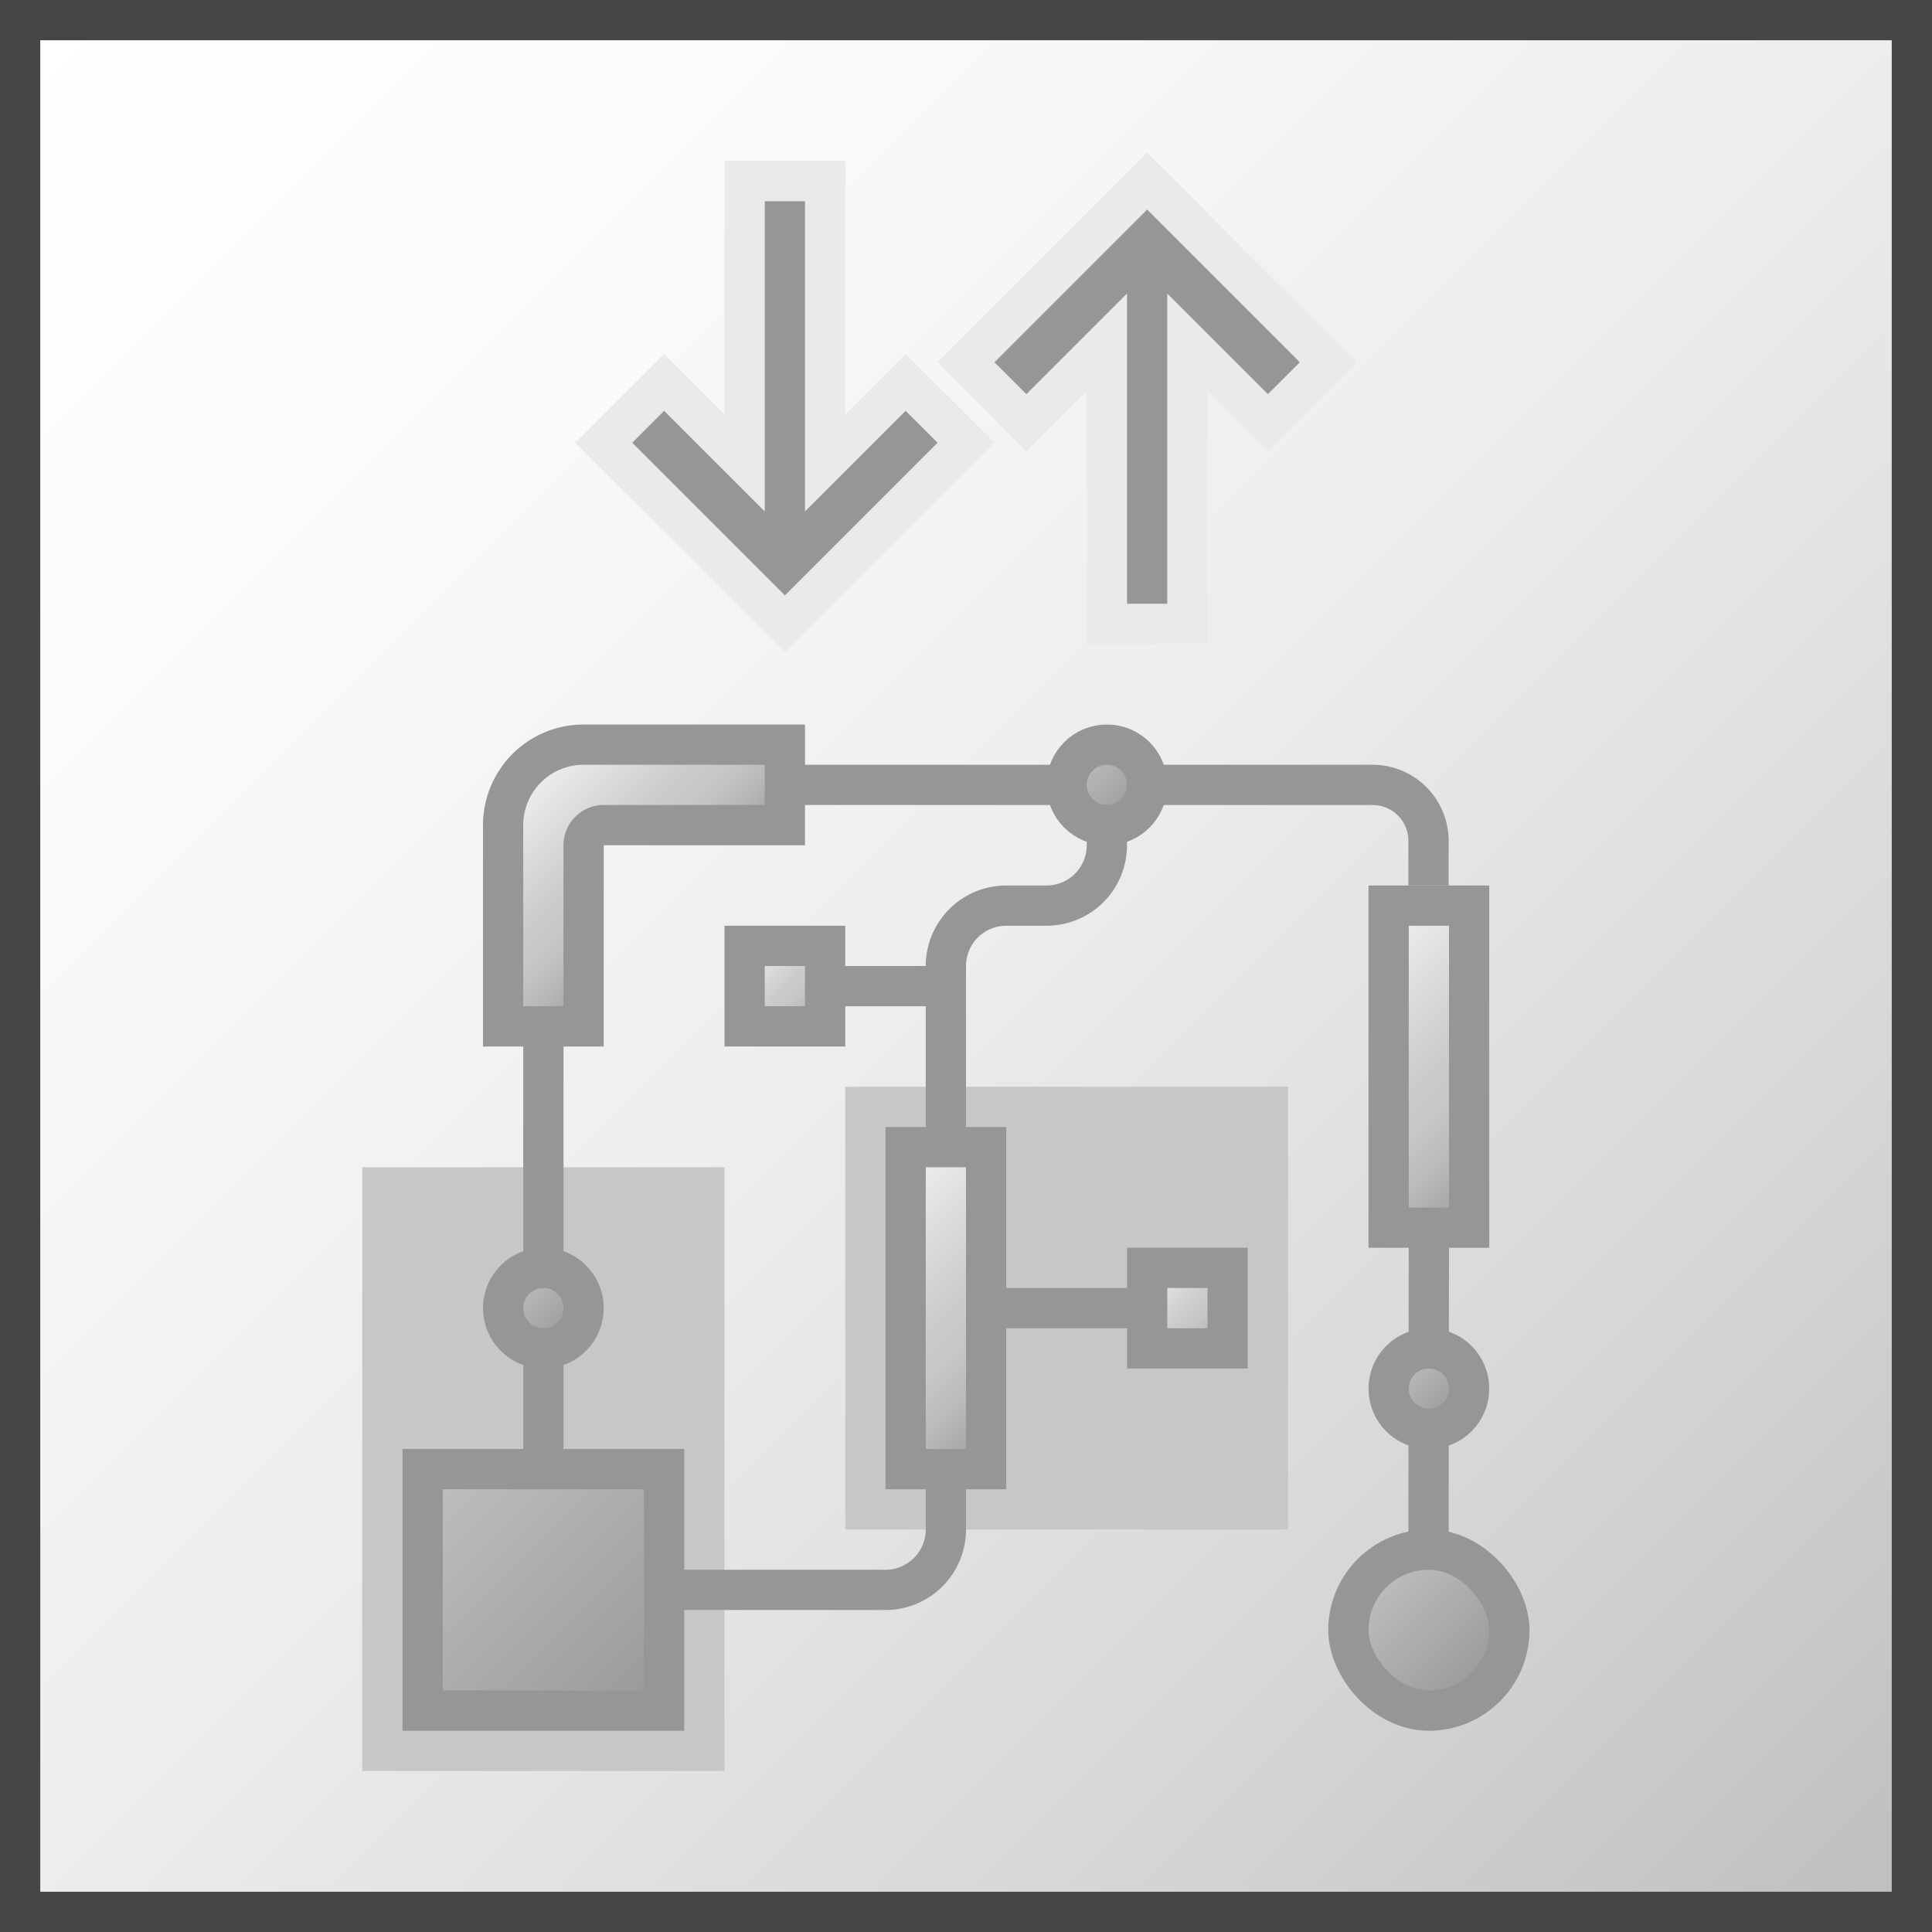 <svg id="Layer_1" data-name="Layer 1" xmlns="http://www.w3.org/2000/svg" xmlns:xlink="http://www.w3.org/1999/xlink" viewBox="0 0 48 48">
  <rect x="0" y="0" width="48" height="48" fill="#333333" stroke="none"/>
  <defs>
    <linearGradient id="linear-gradient" x1="0.5" y1="-82.5" x2="47.5" y2="-129.5" gradientTransform="matrix(1, 0, 0, -1, 0, -82)" gradientUnits="userSpaceOnUse">
      <stop offset="0" stop-color="#fff"/>
      <stop offset="0.232" stop-color="#fafafa"/>
      <stop offset="0.496" stop-color="#ededed"/>
      <stop offset="0.775" stop-color="#d6d6d6"/>
      <stop offset="1" stop-color="#bebebe"/>
    </linearGradient>
    <linearGradient id="linear-gradient-2" x1="34.793" y1="33.793" x2="36.207" y2="35.207" gradientUnits="userSpaceOnUse">
      <stop offset="0" stop-color="silver"/>
      <stop offset="1" stop-color="#989898"/>
    </linearGradient>
    <linearGradient id="linear-gradient-3" x1="26.793" y1="18.793" x2="28.207" y2="20.207" xlink:href="#linear-gradient-2"/>
    <linearGradient id="front_-45" data-name="front -45" x1="21" y1="30" x2="26" y2="35" gradientUnits="userSpaceOnUse">
      <stop offset="0" stop-color="#f2f2f2"/>
      <stop offset="0.5" stop-color="#ccc"/>
      <stop offset="0.63" stop-color="#c7c7c7"/>
      <stop offset="0.779" stop-color="#b9b9b9"/>
      <stop offset="0.938" stop-color="#a2a2a2"/>
      <stop offset="0.99" stop-color="#999"/>
    </linearGradient>
    <linearGradient id="front_-45-2" x1="33" y1="24" x2="38" y2="29" xlink:href="#front_-45"/>
    <linearGradient id="front_-45-3" x1="18.5" y1="23.5" x2="20.5" y2="25.5" xlink:href="#front_-45"/>
    <linearGradient id="front_-45-4" x1="28.5" y1="31.5" x2="30.5" y2="33.5" xlink:href="#front_-45"/>
    <linearGradient id="front_-45-5" x1="13.086" y1="19.086" x2="17" y2="23" xlink:href="#front_-45"/>
    <linearGradient id="linear-gradient-4" x1="10.5" y1="36.5" x2="16.5" y2="42.5" xlink:href="#linear-gradient-2"/>
    <linearGradient id="linear-gradient-5" x1="34.086" y1="39.086" x2="36.914" y2="41.914" xlink:href="#linear-gradient-2"/>
    <linearGradient id="linear-gradient-6" x1="12.793" y1="31.793" x2="14.207" y2="33.207" xlink:href="#linear-gradient-2"/>
  </defs>
  <rect x="0.5" y="0.5" width="47" height="47" stroke="#464646" stroke-miterlimit="10" fill="url(#linear-gradient)"/>
  <polygon points="25.5 10.5 27.5 8.5 27.5 15.5 29.5 15.5 29.5 8.5 31.5 10.5 33 9 28.5 4.5 24 9 25.5 10.5" fill="#969696" stroke="#eaeaea" stroke-miterlimit="10"/>
  <polygon points="22.5 9.5 20.5 11.5 20.5 4.5 18.5 4.5 18.5 11.5 16.5 9.5 15 11 19.5 15.5 24 11 22.5 9.5" fill="#969696" stroke="#eaeaea" stroke-miterlimit="10"/>
    <rect x="21" y="27" width="11" height="11" fill="#c7c7c7"/>
    <rect x="9" y="29" width="9" height="15" fill="#c7c7c7"/>
    <line x1="35.491" y1="38.5" x2="35.5" y2="30.5" fill="none" stroke="#969696" stroke-miterlimit="10"/>
    <path d="M23.5,28.5V24A1.5,1.5,0,0,1,25,22.5h1A1.5,1.5,0,0,0,27.5,21v-.5" fill="none" stroke="#969696" stroke-miterlimit="10"/>
    <line x1="20.5" y1="24.5" x2="23.5" y2="24.5" fill="none" stroke="#969696" stroke-miterlimit="10"/>
    <line x1="24.5" y1="32.5" x2="28.5" y2="32.5" fill="none" stroke="#969696" stroke-miterlimit="10"/>
    <path d="M19.491,19.5H34.1a1.391,1.391,0,0,1,1.391,1.391V22" fill="none" stroke="#969696" stroke-miterlimit="10"/>
    <path d="M16.5,39.5H22A1.5,1.5,0,0,0,23.5,38V36.5" fill="none" stroke="#969696" stroke-miterlimit="10"/>
    <circle cx="35.5" cy="34.5" r="1" stroke="#969696" fill="url(#linear-gradient-2)"/>
    <circle cx="27.5" cy="19.5" r="1" stroke="#969696" fill="url(#linear-gradient-3)"/>
    <rect x="22.5" y="28.5" width="2" height="8" stroke="#969696" fill="url(#front_-45)"/>
    <rect x="34.5" y="22.5" width="2" height="8" stroke="#969696" fill="url(#front_-45-2)"/>
    <rect x="18.5" y="23.5" width="2" height="2" stroke="#969696" fill="url(#front_-45-3)"/>
    <rect x="28.5" y="31.5" width="2" height="2" stroke="#969696" fill="url(#front_-45-4)"/>
    <path d="M19.5,18.5h-5a2,2,0,0,0-2,2h0v5h2V21a.5.5,0,0,1,.5-.5h4.5Z" stroke="#969696" fill="url(#front_-45-5)"/>
    <rect x="10.5" y="36.5" width="6" height="6" stroke="#969696" stroke-miterlimit="10" fill="url(#linear-gradient-4)"/>
    <rect x="33.5" y="38.5" width="4" height="4" rx="2" stroke="#969696" stroke-miterlimit="10" fill="url(#linear-gradient-5)"/>
    <line x1="13.5" y1="36.5" x2="13.5" y2="25.5" fill="none" stroke="#969696" stroke-miterlimit="10"/>
    <circle cx="13.5" cy="32.5" r="1" stroke="#969696" fill="url(#linear-gradient-6)"/>
</svg>
